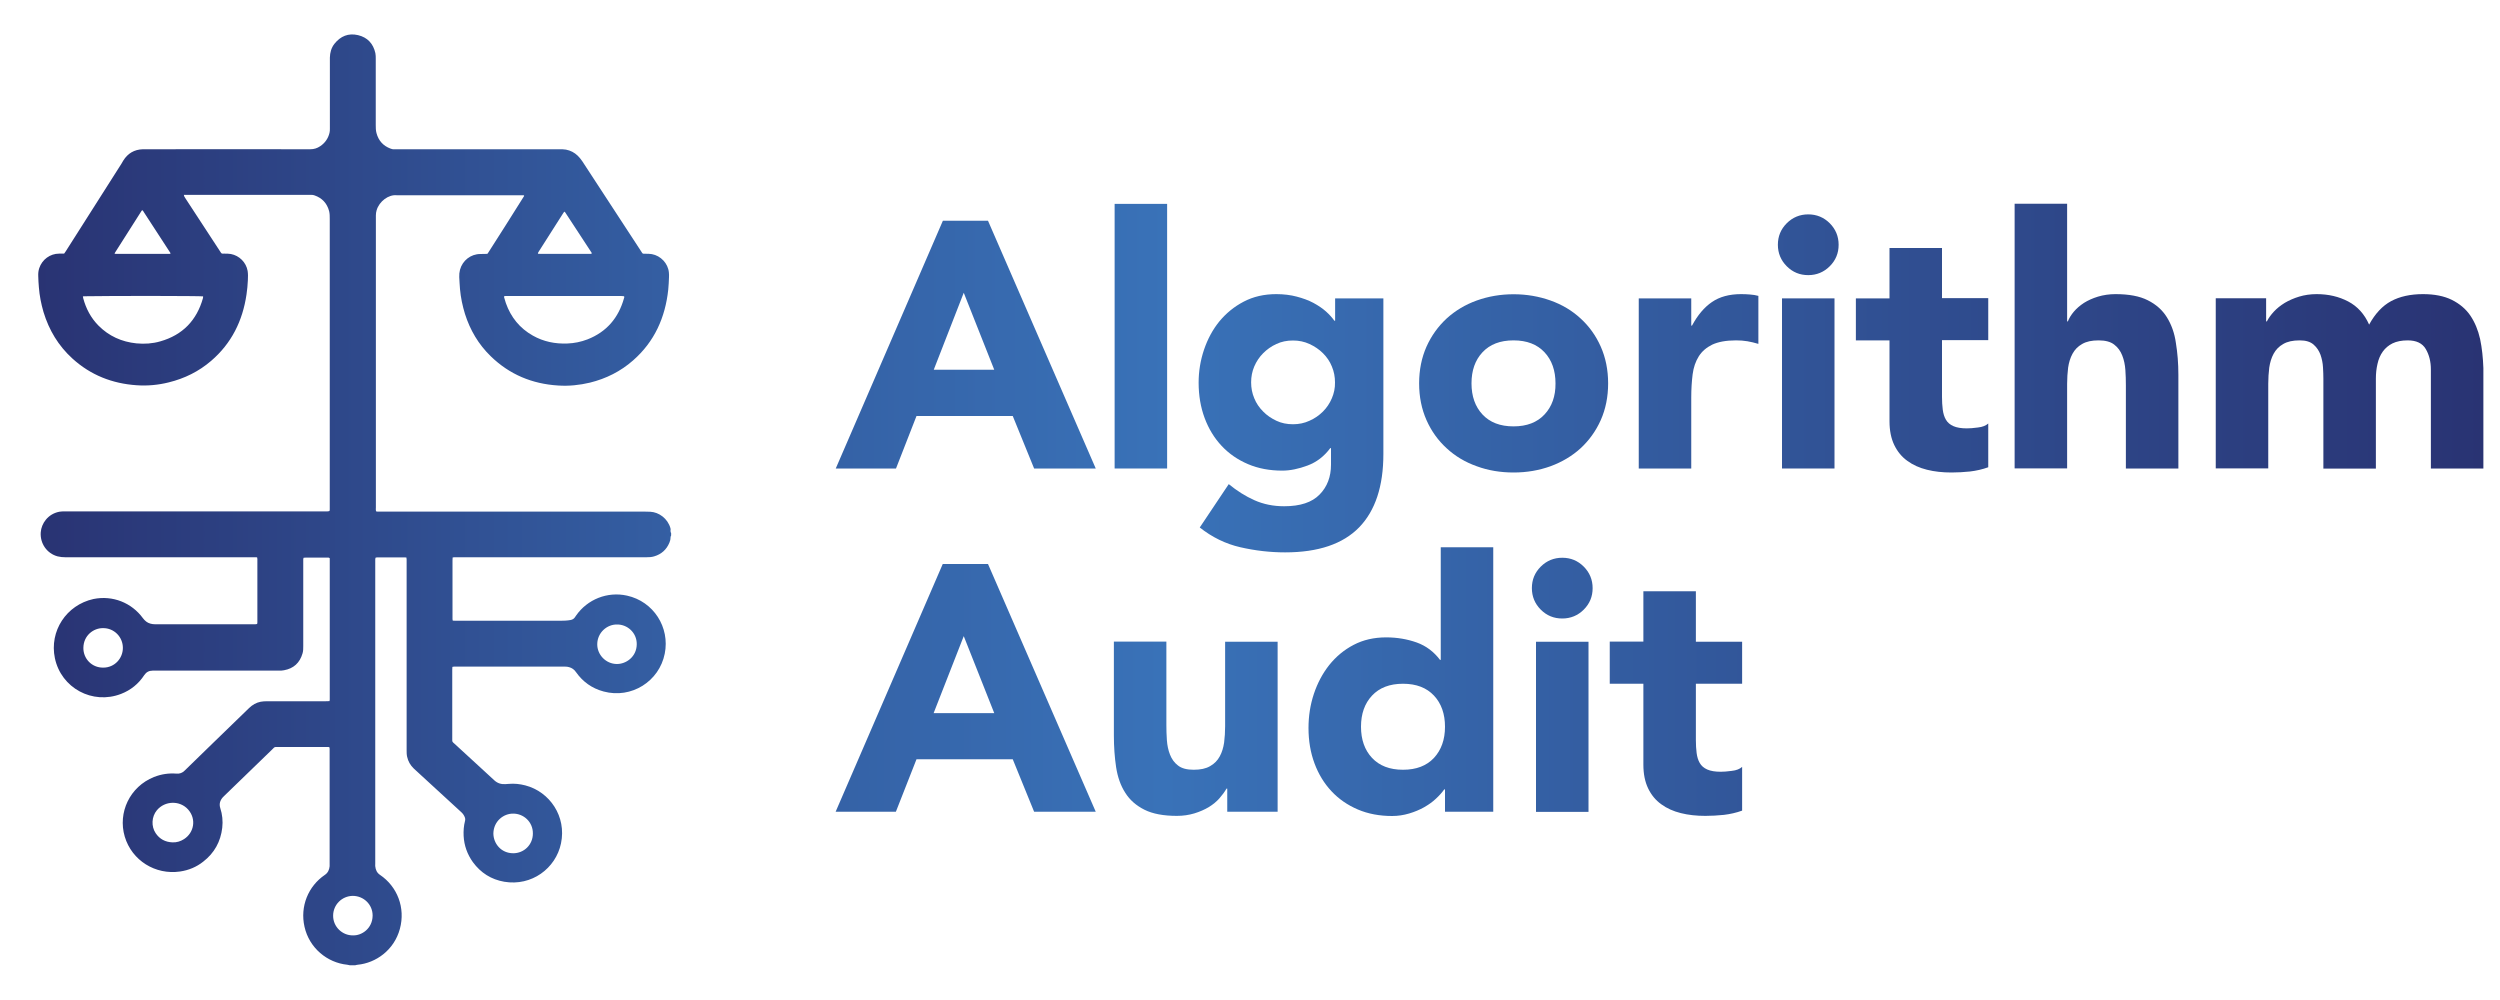 <?xml version="1.0" encoding="utf-8"?>
<!-- Generator: Adobe Illustrator 25.0.0, SVG Export Plug-In . SVG Version: 6.00 Build 0)  -->
<svg version="1.1" id="Layer_1" xmlns="http://www.w3.org/2000/svg" xmlns:xlink="http://www.w3.org/1999/xlink" x="0px" y="0px"
	 viewBox="0 0 2000 800" style="enable-background:new 0 0 2000 800;" xml:space="preserve">
<style type="text/css">
	.st0{fill:none;}
	.st1{fill:url(#SVGID_1_);}
	.st2{fill:url(#SVGID_2_);}
	.st3{fill:url(#SVGID_3_);}
	.st4{fill:url(#SVGID_4_);}
	.st5{fill:url(#SVGID_5_);}
	.st6{fill:url(#SVGID_6_);}
	.st7{fill:url(#SVGID_7_);}
	.st8{fill:url(#SVGID_8_);}
	.st9{fill:url(#SVGID_9_);}
	.st10{fill:url(#SVGID_10_);}
	.st11{fill:url(#SVGID_11_);}
	.st12{fill:url(#SVGID_12_);}
	.st13{fill:url(#SVGID_13_);}
	.st14{fill:url(#SVGID_14_);}
	.st15{fill:url(#SVGID_15_);}
	.st16{fill:url(#SVGID_16_);}
	.st17{fill:url(#SVGID_17_);}
</style>
<path class="st0" d="M612,683.5c8.5,0,15.7-6.7,15.7-15.8c0-9.4-7.6-15.9-15.8-15.9c-7.6-0.1-15.6,6-15.8,15.8
	C596,675.5,602.2,683.4,612,683.5z"/>
<path class="st0" d="M694.8,532.2c7.4,0.1,15.9-5.7,16-15.8c0-9.4-7.7-15.9-15.7-15.8c-8.1-0.2-15.8,6.5-15.9,15.6
	C679.1,524.8,686.2,532,694.8,532.2z"/>
<path class="st0" d="M269.5,237.8c-0.5,0-1,0.1-1.8,0.1c0,0,0,0,0,0c0,0,0,0,0,0c0.1,0.7,0.2,1.2,0.3,1.6
	c2.3,8.2,6.1,15.6,12.1,21.7c8.4,8.5,18.7,13,30.5,14.3c6.4,0.7,12.8,0.2,19-1.6c17.9-5.1,29.2-16.9,34.2-34.7
	c0.1-0.4,0.1-0.9,0.1-1.3c0,0,0,0,0,0c0,0,0,0,0,0C361.8,237.7,290.8,237.5,269.5,237.8z"/>
<path class="st0" d="M483.5,717.7c-8.6,0-15.7,7-15.7,15.9c0,9,7.5,15.8,15.8,15.7c7.1,0.2,15.7-5.4,15.8-15.7
	C499.5,724.7,492.4,717.7,483.5,717.7z"/>
<path class="st0" d="M605.6,237.8c-0.3,0-0.6,0.1-1,0.2c0,0.3-0.1,0.6,0,0.9c0.4,1.5,0.9,3.1,1.4,4.6c4,11.3,11,20.1,21.6,26
	c8.6,4.8,17.8,6.8,27.6,6.3c5.6-0.3,11-1.3,16.1-3.3c15.3-6,24.8-17.2,29.2-32.9c0.1-0.5,0.5-1,0-1.6c-0.8-0.2-1.6-0.1-2.5-0.1
	c-30.2,0-60.4,0-90.7,0C606.8,237.8,606.2,237.8,605.6,237.8z"/>
<path class="st0" d="M672.7,204.1c0.4,0,0.8,0,1.2,0c0.3,0,0.7,0.1,0.9-0.4c0-0.2,0-0.4-0.1-0.5c-7.1-10.8-14.1-21.6-21.2-32.4
	c-0.1-0.2-0.3-0.2-0.7-0.5c-0.5,0.7-0.8,1.2-1.2,1.8c-6.4,10-12.7,20-19.1,30c-0.2,0.3-0.5,0.7-0.6,1c-0.1,0.3-0.1,0.6-0.2,1
	c0.8,0,1.5,0.1,2.1,0.1C646.7,204.1,659.7,204.1,672.7,204.1z"/>
<path class="st0" d="M337.3,204.1c0.2,0,0.4-0.1,0.5-0.2c0-0.2,0.1-0.3,0.1-0.4c-7.1-10.9-14.1-21.8-21.2-32.6
	c-0.4-0.6-0.7-1.3-1.3-1.7c-0.1,0-0.2,0-0.2,0c-0.2,0.1-0.3,0.2-0.4,0.4c-7,11.1-14.1,22.1-21.1,33.2c-0.2,0.3-0.3,0.6-0.5,1.1
	c0.4,0.1,0.6,0.3,0.7,0.3C308.3,204.1,322.8,204.1,337.3,204.1z"/>
<path class="st0" d="M326.9,649.3c-4.3,5.2-4.7,12.9-1,18.3c3.3,4.8,7.9,7.2,13.6,7.4c3.3,0.1,6.3-0.9,9.1-2.6c8-5.1,10-16,3.3-23.6
	C345.2,641.3,333.3,641.6,326.9,649.3z"/>
<path class="st0" d="M283.7,503.5c-7.5,0-15.6,5.8-15.7,15.8c-0.1,8.5,6.6,15.8,15.9,15.8c9.1,0,15.7-7.4,15.7-15.8
	C299.7,510.6,292.6,503.4,283.7,503.5z"/>
<linearGradient id="SVGID_1_" gradientUnits="userSpaceOnUse" x1="30.63" y1="400" x2="1510.983" y2="400">
	<stop  offset="0" style="stop-color:#293373"/>
	<stop  offset="0.492" style="stop-color:#3972B8"/>
	<stop  offset="1" style="stop-color:#293373"/>
</linearGradient>
<path class="st1" d="M536.4,422.7c-2.2-8-9.4-13-16.2-13.3c-1.3-0.1-2.7-0.1-4-0.1c-70.5,0-141.1,0-211.6,0c-0.9,0-1.7,0-2.6,0
	c-0.4,0-0.8-0.1-1.1-0.2c-0.4-1.1-0.2-2.2-0.2-3.2c0-77.3,0-154.7,0-232c0-0.5,0-1.1,0-1.6c0-1.4,0.2-2.8,0.6-4.1
	c2.1-7.2,9.6-12.7,16.1-12c33,0,66.1,0,99.1,0c0.7,0,1.3,0,2,0c0.3,0,0.5,0.1,0.7,0.1c0,0.2,0.1,0.4,0.1,0.5
	c-9.6,15.5-19.5,30.8-29.2,46.1c-0.3,0.1-0.5,0.2-0.6,0.2c-1.7,0-3.5,0.1-5.2,0.1c-7.7,0-14.3,5.2-16.3,12.6c-0.5,2-0.7,3.9-0.6,5.9
	c0.2,3.2,0.3,6.4,0.6,9.6c0.6,6.8,2,13.4,4,19.9c4.1,12.9,10.8,24.3,20.6,33.8c15,14.6,33.1,22.1,53.8,23.4
	c8.6,0.6,17.2-0.3,25.6-2.3c12.9-3.2,24.5-9,34.5-17.8c17.1-15,25.7-34.3,28.1-56.6c0.4-3.3,0.4-6.6,0.6-10c0.1-1.3,0-2.5-0.1-3.8
	c-0.7-7.2-6.5-13.3-13.6-14.6c-1.7-0.3-3.4-0.3-5.2-0.3c-2.4,0-2,0.2-3.3-1.8c-15.7-24-31.4-48.1-47.1-72.1
	c-1.1-1.7-2.4-3.2-3.8-4.6c-2.6-2.5-5.7-4.1-9.3-4.8c-1.7-0.3-3.4-0.3-5.2-0.3c-43.4,0-86.9,0-130.3,0c-0.7,0-1.3,0-2,0
	c-1.1,0.1-2.1-0.2-3.1-0.6c-5.7-2.2-9.4-6.3-11-12.3c-0.6-2.1-0.6-4.4-0.6-6.6c0-17.6,0-35.2,0-52.8c0-1.5,0-3.1-0.3-4.6
	c-1.7-7.6-6.3-12.6-13.9-14.4c-7.7-1.8-14,0.8-18.9,7c-2.5,3.2-3.5,7-3.6,11c0,1.9,0,3.9,0,5.8c0,17,0,34,0,51c0,1.1,0,2.3-0.3,3.4
	c-1.1,4.5-3.6,8.1-7.5,10.7c-2.4,1.6-4.9,2.4-7.9,2.4c-43.6-0.1-87.3,0-130.9,0c-1,0-2,0-3,0c-6.9,0.2-12.1,3.3-15.7,9.1
	c-0.5,0.8-0.9,1.6-1.4,2.4c-14.9,23.4-29.8,46.9-44.7,70.3c-0.4,0.6-0.7,1.1-1.2,1.7c-1.3,0-2.7,0-4,0c-7.2,0-13.6,4.7-15.9,11.6
	c-0.7,2.1-0.9,4.2-0.8,6.3c0.1,3,0.2,6,0.5,9c0.5,6.7,1.8,13.3,3.7,19.8c4.4,14.5,11.9,27,23.1,37.2c14.6,13.3,32,20.1,51.5,21.4
	c8.6,0.6,17.2-0.2,25.6-2.3c12.6-3.1,24-8.7,33.9-17.2c16.3-14,25.2-32,28.3-53.1c0.6-3.8,0.9-7.7,1.1-11.5c0.1-2.5,0.2-4.9-0.2-7.4
	c-1.2-6.8-6.6-12.2-13.4-13.5c-1.7-0.3-3.4-0.3-5.2-0.3c-2.4,0-2.1,0.3-3.5-1.9c-9.3-14.2-18.6-28.4-27.9-42.7
	c-0.3-0.4-0.6-0.9-0.8-1.4c-0.1-0.3-0.1-0.6-0.2-1c1,0,1.9,0,2.7,0c32.6,0,65.3,0,97.9,0c0.4,0,0.8,0,1.2,0c0.9-0.1,1.9,0.1,2.7,0.4
	c6.1,2.1,10,6.3,11.7,12.6c0.5,2,0.5,4.1,0.5,6.2c0,76.9,0,153.9,0,230.8c0,0.6,0,1.2,0,1.8c0,0.4-0.1,0.8-0.2,1.1
	c-1.1,0.4-2.2,0.3-3.2,0.3c-68.9,0-137.9,0-206.8,0c-1,0-2,0-3,0c-1.1,0.1-2.1,0.1-3.2,0.3c-9.2,1.8-14.3,9.5-14.8,16.4
	c-0.7,8.9,4.9,17,13.5,19.3c2,0.5,4.1,0.7,6.1,0.7c50,0,100.1,0,150.1,0c0.8,0,1.6,0,2.4,0c0.3,0,0.6,0.1,1,0.1
	c0.3,0.9,0.2,1.8,0.2,2.6c0,16.1,0,32.1,0,48.2c0,0.5,0,0.9,0,1.4c0,0.4-0.1,0.8-0.2,1.1c-1,0.3-1.9,0.2-2.8,0.2
	c-22.6,0-45.2,0-67.7,0c-3.8,0-7.6,0-11.4,0c-1.2,0-2.4-0.2-3.5-0.5c-2.6-0.7-4.4-2.3-6-4.4c-9-12.3-24.1-18.4-39.5-15.3
	C53,484,39.4,504.9,43.9,526.5c5,23.9,30.1,37.5,53,28.6c7.7-3,13.9-8,18.5-15c1.6-2.4,3.8-3.6,6.7-3.6c0.7,0,1.5,0,2.2,0
	c33,0,65.9,0,98.9,0c1.3,0,2.7,0,4-0.3c7.7-1.4,12.6-5.9,14.8-13.4c0.6-1.9,0.6-3.9,0.6-5.9c0-18.4,0-36.8,0-55.2c0-4.3,0-8.7,0-13
	c0-0.8-0.1-1.6,0.3-2.5c0.5,0,1-0.1,1.5-0.1c1.6,0,3.2,0,4.8,0c4.2,0,8.4,0,12.6,0c0.6,0,1.3-0.2,2,0.5c0,0.8,0,1.8,0,2.7
	c0,36.2,0,72.4,0,108.6c0,0.6,0,1.2,0,1.8c0,0.4-0.1,0.7-0.2,1.2c-1.1,0-2.2,0.1-3.3,0.1c-15.6,0-31.2,0-46.8,0
	c-1.7,0-3.3,0.1-5,0.4c-3.6,0.7-6.6,2.5-9.2,5c-9.8,9.5-19.6,19-29.4,28.5c-7.4,7.2-14.8,14.4-22.2,21.6c-1.8,1.8-3.9,2.6-6.5,2.4
	c-6.2-0.5-12.2,0.4-18,2.7c-19.3,7.7-29.1,28.4-23.4,47.7c5.7,19.1,24.5,30.8,44.3,27.9c6.8-1,13.1-3.6,18.5-7.9
	c8.9-6.9,13.9-16,15.2-27.1c0.6-5.3,0.1-10.6-1.6-15.8c-1-3.2-0.2-6,2-8.5c0.4-0.4,0.9-0.8,1.3-1.3c12.6-12.2,25.3-24.5,37.9-36.7
	c0.6-0.6,1.2-1.1,1.7-1.7c0.4-0.4,0.9-0.6,1.4-0.6c0.5,0,1.1,0,1.6,0c8.7,0,17.3,0,26,0c4.4,0,8.8,0,13.2,0c0.7,0,1.5-0.1,2.2,0.2
	c0.3,0.9,0.2,1.9,0.2,2.8c0,30.3,0,60.5,0,90.8c0,0.5,0,1.1,0,1.6c-0.3,2.8-1.3,5.2-3.8,6.9c-13.3,9-20,25.2-16.3,41.5
	c3.8,17,18.2,28.8,34.3,30.4c0.7,0.1,1.3,0.3,1.9,0.4c1.5,0,2.9,0,4.4,0c0.6-0.1,1.3-0.4,1.9-0.4c14.6-1.4,29.2-11.7,33.8-28.7
	c4.6-16.9-2.1-33.9-15.9-43.2c-2.5-1.7-3.5-4-3.8-6.9c-0.1-0.6,0-1.2,0-1.8c0-30.3,0-60.7,0-91c0-38.1,0-76.3,0-114.4
	c0-12.3,0-24.5,0-36.8c0-0.9-0.1-1.9,0.3-2.9c0.4-0.1,0.9-0.2,1.3-0.2c7.3,0,14.5,0,21.8,0c0.5,0,0.9,0.1,1.5,0.1
	c0.1,0.5,0.2,0.9,0.2,1.4c0,0.8,0,1.6,0,2.4c0,50.1,0,100.3,0,150.4c0,1.7,0,3.5,0.4,5.2c0.8,3.7,2.6,6.8,5.3,9.4
	c2.1,2,4.2,3.9,6.3,5.8c10.6,9.7,21.2,19.5,31.8,29.2c1.2,1.1,2.1,2.4,2.7,3.9c0.4,1,0.5,2,0.2,3.1c-1,3.9-1.3,7.9-1.1,11.9
	c0.4,7.7,2.9,14.7,7.4,21c6.3,8.6,14.7,13.9,25.1,15.7c21.8,3.7,41.2-10.6,45.4-30.7c4.5-21.4-8.9-41.3-28.6-46.4
	c-4.3-1.1-8.6-1.6-13.1-1.2c-0.9,0.1-1.9,0.2-2.8,0.2c-3.4,0.2-6.3-0.7-8.8-3c-3.3-3.1-6.7-6.1-10-9.2c-7.4-6.8-14.7-13.5-22.1-20.3
	c-0.3-0.3-0.6-0.5-0.9-0.8c-0.5-0.4-0.7-0.9-0.7-1.6c0-0.4,0-0.8,0-1.2c0-18.5,0-36.9,0-55.4c0-0.7,0.1-1.4,0.1-2.3
	c0.5-0.1,0.9-0.2,1.2-0.2c0.3,0,0.7,0,1,0c29.4,0,58.8,0,88.1,0c1,0,2,0.1,3,0.4c2.3,0.6,4.2,1.9,5.6,4c5.5,7.8,12.8,13,22.1,15.5
	c22.2,6,44.5-8.1,48.9-30.3c4.2-21-8.9-41.7-30.2-46.4c-15.7-3.5-31.7,3-40.7,15.9c-0.4,0.5-0.7,1.1-1.1,1.6c-0.8,1.1-1.9,1.7-3.3,2
	c-2.7,0.5-5.4,0.6-8.2,0.6c-28,0-56,0-83.9,0c-0.7,0-1.4-0.1-2.2-0.1c-0.1-0.5-0.2-0.9-0.2-1.2c0-0.5,0-0.9,0-1.4
	c0-15.1,0-30.3,0-45.4c0-0.8,0-1.6,0.1-2.5c0.5-0.1,0.8-0.2,1.2-0.2c0.8,0,1.6,0,2.4,0c50.5,0,101,0,151.5,0c2.1,0,4.1-0.1,6.1-0.7
	c5.8-1.7,9.9-5.4,12.2-10.9c0.5-1.2,0.9-2.5,0.9-3.9c0-0.7,0.1-1.3,0.5-1.9c0-0.7,0-1.3,0-2c-0.5-0.6-0.4-1.2-0.5-1.9
	C536.6,424.1,536.5,423.4,536.4,422.7z M499.2,237c0.5,0.6,0.1,1.1,0,1.6c-4.4,15.7-13.9,26.9-29.2,32.9c-5.2,2-10.6,3.1-16.1,3.3
	c-9.8,0.4-19.1-1.5-27.6-6.3c-10.5-5.9-17.6-14.7-21.6-26c-0.5-1.5-0.9-3-1.4-4.6c-0.1-0.2,0-0.5,0-0.9c0.3-0.1,0.6-0.2,1-0.2
	c0.6,0,1.2,0,1.8,0c30.2,0,60.4,0,90.7,0C497.6,236.9,498.4,236.8,499.2,237z M430.5,202.1c0.2-0.4,0.4-0.7,0.6-1
	c6.4-10,12.7-20,19.1-30c0.4-0.6,0.7-1.1,1.2-1.8c0.4,0.3,0.6,0.4,0.7,0.5c7.1,10.8,14.1,21.6,21.2,32.4c0.1,0.2,0.1,0.4,0.1,0.5
	c-0.2,0.4-0.6,0.4-0.9,0.4c-0.4,0-0.8,0-1.2,0c-13,0-26,0-38.9,0c-0.7,0-1.3,0-2.1-0.1C430.4,202.7,430.4,202.3,430.5,202.1z
	 M92.2,201.8c7-11.1,14.1-22.1,21.1-33.2c0.1-0.2,0.3-0.3,0.4-0.4c0,0,0.1,0,0.2,0c0.6,0.4,0.9,1.1,1.3,1.7
	c7.1,10.9,14.1,21.7,21.2,32.6c0.1,0.1,0,0.2-0.1,0.4c-0.2,0.1-0.3,0.2-0.5,0.2c-14.5,0-29,0-43.5,0c-0.2,0-0.4-0.1-0.7-0.3
	C91.9,202.4,92,202.1,92.2,201.8z M162.5,237.1C162.5,237.1,162.5,237.1,162.5,237.1C162.5,237.1,162.5,237.1,162.5,237.1
	c0,0.5,0,0.9-0.1,1.3c-5,17.9-16.3,29.6-34.2,34.7c-6.2,1.8-12.6,2.2-19,1.6c-11.8-1.2-22.1-5.8-30.5-14.3
	c-6-6.1-9.9-13.5-12.1-21.7c-0.1-0.4-0.2-0.9-0.3-1.6c0,0,0,0,0,0c0,0,0,0,0,0c0.7-0.1,1.2-0.1,1.8-0.1
	C89.5,236.6,160.4,236.7,162.5,237.1z M82.6,534.1c-9.3,0.1-16-7.3-15.9-15.8c0.1-10,8.2-15.9,15.7-15.8c8.9-0.1,15.9,7.1,15.9,15.8
	C98.3,526.7,91.7,534.1,82.6,534.1z M147.2,671.3c-2.8,1.8-5.8,2.7-9.1,2.6c-5.8-0.2-10.4-2.6-13.6-7.4c-3.6-5.4-3.3-13.1,1-18.3
	c6.4-7.7,18.4-8,25-0.6C157.3,655.3,155.2,666.2,147.2,671.3z M282.3,748.3c-8.3,0.1-15.8-6.7-15.8-15.7c0-8.9,7.1-15.8,15.7-15.9
	c8.8,0,16,7,15.9,15.9C297.9,742.9,289.3,748.6,282.3,748.3z M410.5,650.9c8.2-0.1,15.9,6.5,15.8,15.9c0,9.1-7.2,15.8-15.7,15.8
	c-9.8,0-15.9-7.9-15.9-15.9C394.9,656.9,402.9,650.8,410.5,650.9z M493.7,499.6c8-0.1,15.8,6.4,15.7,15.8
	c-0.1,10.1-8.6,15.9-16,15.8c-8.7-0.1-15.7-7.4-15.6-15.9C477.9,506.1,485.6,499.4,493.7,499.6z"/>
<g>
	<path class="st0" d="M1210.9,272.3c-10.6,0-18.9,3.2-24.8,9.5c-5.9,6.3-8.8,14.7-8.8,24.9c0,10.3,2.9,18.6,8.8,24.9
		c5.9,6.3,14.1,9.5,24.8,9.5s18.9-3.2,24.8-9.5c5.9-6.3,8.8-14.7,8.8-24.9c0-10.3-2.9-18.6-8.8-24.9
		C1229.8,275.5,1221.5,272.3,1210.9,272.3z"/>
	<path class="st0" d="M1058.4,282.5c-3.1-3.1-6.7-5.6-10.8-7.4c-4.1-1.9-8.5-2.8-13.2-2.8c-4.9,0-9.3,0.9-13.3,2.8
		c-4,1.9-7.6,4.3-10.6,7.4c-3.1,3.1-5.5,6.6-7.1,10.6c-1.7,4-2.5,8.3-2.5,12.7c0,4.5,0.8,8.7,2.5,12.7c1.7,4,4.1,7.6,7.1,10.6
		c3.1,3.1,6.6,5.6,10.6,7.4c4,1.9,8.4,2.8,13.3,2.8c4.7,0,9.1-0.9,13.2-2.8c4.1-1.9,7.7-4.3,10.8-7.4c3.1-3.1,5.5-6.6,7.1-10.6
		c1.7-4,2.5-8.3,2.5-12.7c0-4.5-0.8-8.7-2.5-12.7C1063.9,289.1,1061.5,285.6,1058.4,282.5z"/>
	<polygon class="st0" points="771,234.2 746.9,295.8 795.3,295.8 	"/>
	<linearGradient id="SVGID_2_" gradientUnits="userSpaceOnUse" x1="-86.049" y1="275.634" x2="1986.444" y2="275.634">
		<stop  offset="0" style="stop-color:#293373"/>
		<stop  offset="0.492" style="stop-color:#3972B8"/>
		<stop  offset="1" style="stop-color:#293373"/>
	</linearGradient>
	<path class="st2" d="M733.2,332.8h77l17.1,42h49.3l-86.2-198.2h-36.1l-85.7,198.2h48.2L733.2,332.8z M771,234.2l24.4,61.6h-48.4
		L771,234.2z"/>
	<linearGradient id="SVGID_3_" gradientUnits="userSpaceOnUse" x1="-86.049" y1="306.714" x2="1986.444" y2="306.714">
		<stop  offset="0" style="stop-color:#293373"/>
		<stop  offset="0.492" style="stop-color:#3972B8"/>
		<stop  offset="1" style="stop-color:#293373"/>
	</linearGradient>
	<path class="st3" d="M1264.5,254.8c-6.8-6.3-14.8-11.1-24.1-14.4s-19.1-5-29.5-5c-10.5,0-20.3,1.7-29.5,5s-17.3,8.2-24.1,14.4
		c-6.8,6.3-12.2,13.8-16.1,22.5c-3.9,8.8-5.9,18.6-5.9,29.4c0,10.8,2,20.6,5.9,29.4c3.9,8.8,9.3,16.3,16.1,22.5
		c6.8,6.3,14.8,11.1,24.1,14.4c9.2,3.4,19.1,5,29.5,5c10.5,0,20.3-1.7,29.5-5c9.2-3.4,17.3-8.2,24.1-14.4
		c6.8-6.3,12.2-13.8,16.1-22.5c3.9-8.8,5.9-18.6,5.9-29.4c0-10.8-2-20.6-5.9-29.4C1276.7,268.5,1271.3,261,1264.5,254.8z
		 M1235.6,331.6c-5.9,6.3-14.1,9.5-24.8,9.5s-18.9-3.2-24.8-9.5c-5.9-6.3-8.8-14.7-8.8-24.9c0-10.3,2.9-18.6,8.8-24.9
		c5.9-6.3,14.1-9.5,24.8-9.5s18.9,3.2,24.8,9.5c5.9,6.3,8.8,14.7,8.8,24.9C1244.5,317,1241.5,325.3,1235.6,331.6z"/>
	<linearGradient id="SVGID_4_" gradientUnits="userSpaceOnUse" x1="-86.049" y1="288.234" x2="1986.444" y2="288.234">
		<stop  offset="0" style="stop-color:#293373"/>
		<stop  offset="0.492" style="stop-color:#3972B8"/>
		<stop  offset="1" style="stop-color:#293373"/>
	</linearGradient>
	<path class="st4" d="M1553.6,198.4h-42v40.3h-26.9v33.6h26.9V337c0,7.5,1.3,13.8,3.8,19c2.5,5.2,6,9.5,10.5,12.7
		c4.5,3.3,9.7,5.6,15.7,7.1c6,1.5,12.5,2.2,19.6,2.2c4.9,0,9.8-0.3,14.8-0.8c5-0.6,9.9-1.7,14.6-3.4v-35c-1.9,1.7-4.6,2.8-8.3,3.2
		c-3.6,0.5-6.6,0.7-8.8,0.7c-4.5,0-8.1-0.6-10.8-1.8c-2.7-1.2-4.7-2.9-6-5.2c-1.3-2.2-2.1-4.9-2.5-8c-0.4-3.1-0.6-6.5-0.6-10.2
		v-45.4h37v-33.6h-37V198.4z"/>
	<linearGradient id="SVGID_5_" gradientUnits="userSpaceOnUse" x1="-86.049" y1="305.034" x2="1986.444" y2="305.034">
		<stop  offset="0" style="stop-color:#293373"/>
		<stop  offset="0.492" style="stop-color:#3972B8"/>
		<stop  offset="1" style="stop-color:#293373"/>
	</linearGradient>
	<path class="st5" d="M1392.8,235.3c-9.3,0-17.1,2.1-23.2,6.3c-6.2,4.2-11.5,10.5-16,18.9h-0.6v-21.8h-42v136.1h42v-56.8
		c0-6.7,0.4-12.9,1.1-18.5c0.7-5.6,2.4-10.4,4.9-14.4c2.5-4,6.1-7.1,10.8-9.4c4.7-2.2,11-3.4,19-3.4c3.2,0,6.2,0.2,9.1,0.7
		c2.9,0.5,5.8,1.2,8.8,2.1v-38.4c-2.1-0.6-4.3-0.9-6.7-1.1C1397.7,235.4,1395.3,235.3,1392.8,235.3z"/>
	<linearGradient id="SVGID_6_" gradientUnits="userSpaceOnUse" x1="-86.049" y1="306.714" x2="1986.444" y2="306.714">
		<stop  offset="0" style="stop-color:#293373"/>
		<stop  offset="0.492" style="stop-color:#3972B8"/>
		<stop  offset="1" style="stop-color:#293373"/>
	</linearGradient>
	<rect x="1425.6" y="238.7" class="st6" width="42" height="136.1"/>
	<linearGradient id="SVGID_7_" gradientUnits="userSpaceOnUse" x1="-86.049" y1="268.913" x2="1986.444" y2="268.913">
		<stop  offset="0" style="stop-color:#293373"/>
		<stop  offset="0.492" style="stop-color:#3972B8"/>
		<stop  offset="1" style="stop-color:#293373"/>
	</linearGradient>
	<rect x="891.7" y="163.1" class="st7" width="42" height="211.7"/>
	<linearGradient id="SVGID_8_" gradientUnits="userSpaceOnUse" x1="-86.049" y1="268.913" x2="1986.444" y2="268.913">
		<stop  offset="0" style="stop-color:#293373"/>
		<stop  offset="0.492" style="stop-color:#3972B8"/>
		<stop  offset="1" style="stop-color:#293373"/>
	</linearGradient>
	<path class="st8" d="M1733.5,253.8c-3.6-5.8-8.7-10.3-15.3-13.6c-6.5-3.3-15.1-4.9-25.8-4.9c-5,0-9.7,0.7-14,2c-4.3,1.3-8,3-11.2,5
		c-3.2,2.1-5.9,4.4-8.1,7c-2.2,2.6-3.8,5.2-4.8,7.8h-0.6v-94.1h-42v211.7h42V307c0-4.5,0.3-8.8,0.8-12.9c0.6-4.1,1.7-7.8,3.5-11.1
		c1.8-3.3,4.3-5.9,7.7-7.8c3.4-2,7.7-2.9,13.2-2.9c5.4,0,9.6,1.1,12.5,3.4c2.9,2.2,5,5.1,6.4,8.7c1.4,3.5,2.2,7.4,2.5,11.6
		c0.3,4.2,0.4,8.3,0.4,12.2v66.6h42v-75c0-9.1-0.7-17.6-2-25.5C1739.6,266.4,1737.1,259.6,1733.5,253.8z"/>
	<linearGradient id="SVGID_9_" gradientUnits="userSpaceOnUse" x1="-86.049" y1="305.034" x2="1986.444" y2="305.034">
		<stop  offset="0" style="stop-color:#293373"/>
		<stop  offset="0.492" style="stop-color:#3972B8"/>
		<stop  offset="1" style="stop-color:#293373"/>
	</linearGradient>
	<path class="st9" d="M1984.1,271.3c-1.6-7.2-4.2-13.4-7.8-18.8c-3.6-5.3-8.6-9.5-14.8-12.6c-6.3-3.1-14-4.6-23.1-4.6
		c-10.1,0-18.6,1.9-25.5,5.6c-6.9,3.7-12.8,10-17.6,18.8c-3.7-8.4-9.3-14.6-16.7-18.5c-7.4-3.9-15.8-5.9-25.3-5.9c-5,0-9.7,0.7-14,2
		c-4.3,1.3-8.1,3-11.5,5c-3.4,2.1-6.3,4.4-8.7,7c-2.4,2.6-4.3,5.2-5.6,7.8h-0.6v-18.5h-40.3v136.1h42V307c0-4.5,0.3-8.8,0.8-12.9
		c0.6-4.1,1.7-7.8,3.5-11.1c1.8-3.3,4.3-5.9,7.7-7.8c3.4-2,7.7-2.9,13.2-2.9c4.9,0,8.5,1.1,11.1,3.4c2.5,2.2,4.3,4.9,5.5,8.1
		c1.1,3.2,1.8,6.5,2,10.1c0.2,3.5,0.3,6.5,0.3,9v72h42v-72c0-4.1,0.4-8,1.3-11.8c0.8-3.7,2.2-7,4.2-9.8c2-2.8,4.6-5,7.8-6.6
		c3.3-1.6,7.3-2.4,12.2-2.4c6.9,0,11.7,2.3,14.4,6.9c2.7,4.6,4.1,10,4.1,16.4v79.2h42v-80.4C1986.4,286.2,1985.6,278.5,1984.1,271.3
		z"/>
	<linearGradient id="SVGID_10_" gradientUnits="userSpaceOnUse" x1="-86.049" y1="195.834" x2="1986.444" y2="195.834">
		<stop  offset="0" style="stop-color:#293373"/>
		<stop  offset="0.492" style="stop-color:#3972B8"/>
		<stop  offset="1" style="stop-color:#293373"/>
	</linearGradient>
	<path class="st10" d="M1446.6,171.5c-6.7,0-12.5,2.4-17.2,7.1c-4.8,4.8-7.1,10.5-7.1,17.2c0,6.7,2.4,12.5,7.1,17.2
		c4.8,4.8,10.5,7.1,17.2,7.1s12.5-2.4,17.2-7.1c4.8-4.8,7.1-10.5,7.1-17.2c0-6.7-2.4-12.5-7.1-17.2
		C1459.1,173.9,1453.3,171.5,1446.6,171.5z"/>
	<linearGradient id="SVGID_11_" gradientUnits="userSpaceOnUse" x1="-86.049" y1="338.634" x2="1986.444" y2="338.634">
		<stop  offset="0" style="stop-color:#293373"/>
		<stop  offset="0.492" style="stop-color:#3972B8"/>
		<stop  offset="1" style="stop-color:#293373"/>
	</linearGradient>
	<path class="st11" d="M1106.7,363.3V238.7h-38.6v17.9h-0.6c-1.7-2.4-3.9-4.9-6.7-7.4c-2.8-2.5-6.2-4.8-10.1-6.9
		c-3.9-2.1-8.4-3.7-13.3-5c-4.9-1.3-10.4-2-16.4-2c-9.7,0-18.4,2-26,6c-7.7,4-14.1,9.3-19.5,15.8c-5.3,6.5-9.4,14.1-12.3,22.7
		c-2.9,8.6-4.3,17.4-4.3,26.3c0,10.3,1.6,19.7,4.8,28.3c3.2,8.6,7.7,16,13.6,22.3c5.9,6.3,12.9,11.1,21.1,14.6
		c8.2,3.5,17.4,5.2,27.4,5.2c6.3,0,13.1-1.4,20.3-4.1c7.2-2.7,13.2-7.3,18.1-13.9h0.6v13.2c0,9.7-3,17.7-9.1,23.9
		c-6.1,6.3-15.5,9.4-28.4,9.4c-8.6,0-16.5-1.6-23.7-4.8c-7.2-3.2-14-7.5-20.6-12.9l-23.2,34.7c9.9,7.8,20.7,13.1,32.5,15.8
		c11.8,2.7,23.7,4.1,35.8,4.1c26.5,0,46.2-6.7,59.2-20C1100.2,408.6,1106.7,389,1106.7,363.3z M1065.5,318.6
		c-1.7,4-4.1,7.6-7.1,10.6c-3.1,3.1-6.7,5.6-10.8,7.4c-4.1,1.9-8.5,2.8-13.2,2.8c-4.9,0-9.3-0.9-13.3-2.8c-4-1.9-7.6-4.3-10.6-7.4
		c-3.1-3.1-5.5-6.6-7.1-10.6c-1.7-4-2.5-8.3-2.5-12.7c0-4.5,0.8-8.7,2.5-12.7c1.7-4,4.1-7.6,7.1-10.6c3.1-3.1,6.6-5.6,10.6-7.4
		c4-1.9,8.4-2.8,13.3-2.8c4.7,0,9.1,0.9,13.2,2.8c4.1,1.9,7.7,4.3,10.8,7.4c3.1,3.1,5.5,6.6,7.1,10.6c1.7,4,2.5,8.3,2.5,12.7
		C1068.1,310.4,1067.2,314.6,1065.5,318.6z"/>
</g>
<g>
	<polygon class="st0" points="746.9,570.5 795.3,570.5 771,508.9 	"/>
	<path class="st0" d="M1122.4,547c-10.6,0-18.9,3.2-24.8,9.5c-5.9,6.3-8.8,14.7-8.8,24.9c0,10.3,2.9,18.6,8.8,24.9
		c5.9,6.3,14.1,9.5,24.8,9.5s18.9-3.2,24.8-9.5c5.9-6.3,8.8-14.7,8.8-24.9c0-10.3-2.9-18.6-8.8-24.9
		C1141.3,550.1,1133,547,1122.4,547z"/>
	<linearGradient id="SVGID_12_" gradientUnits="userSpaceOnUse" x1="-89.411" y1="550.314" x2="1983.082" y2="550.314">
		<stop  offset="0" style="stop-color:#293373"/>
		<stop  offset="0.492" style="stop-color:#3972B8"/>
		<stop  offset="1" style="stop-color:#293373"/>
	</linearGradient>
	<path class="st12" d="M754.2,451.2l-85.7,198.2h48.2l16.5-42h77l17.1,42h49.3l-86.2-198.2H754.2z M746.9,570.5l24.1-61.6l24.4,61.6
		H746.9z"/>
	<linearGradient id="SVGID_13_" gradientUnits="userSpaceOnUse" x1="-89.411" y1="545.274" x2="1983.082" y2="545.274">
		<stop  offset="0" style="stop-color:#293373"/>
		<stop  offset="0.492" style="stop-color:#3972B8"/>
		<stop  offset="1" style="stop-color:#293373"/>
	</linearGradient>
	<path class="st13" d="M1152.6,527.9h-0.6c-4.9-6.5-11.1-11.2-18.6-13.9c-7.6-2.7-15.7-4.1-24.5-4.1c-9.7,0-18.4,2-26,6
		c-7.7,4-14.1,9.4-19.5,16.1c-5.3,6.7-9.4,14.4-12.3,23.1c-2.9,8.7-4.3,17.8-4.3,27.3c0,10.3,1.6,19.7,4.8,28.3
		c3.2,8.6,7.7,16,13.6,22.3c5.9,6.3,12.9,11.1,21.1,14.6c8.2,3.5,17.4,5.2,27.4,5.2c4.7,0,9.2-0.7,13.6-2c4.4-1.3,8.4-3,12-5
		c3.6-2.1,6.8-4.3,9.5-6.9c2.7-2.5,4.9-5,6.6-7.4h0.6v17.9h38.6V437.8h-42V527.9z M1147.2,606.3c-5.9,6.3-14.1,9.5-24.8,9.5
		s-18.9-3.2-24.8-9.5c-5.9-6.3-8.8-14.7-8.8-24.9c0-10.3,2.9-18.6,8.8-24.9c5.9-6.3,14.1-9.5,24.8-9.5s18.9,3.2,24.8,9.5
		c5.9,6.3,8.8,14.7,8.8,24.9C1156,591.7,1153,600,1147.2,606.3z"/>
	<linearGradient id="SVGID_14_" gradientUnits="userSpaceOnUse" x1="-89.411" y1="583.074" x2="1983.082" y2="583.074">
		<stop  offset="0" style="stop-color:#293373"/>
		<stop  offset="0.492" style="stop-color:#3972B8"/>
		<stop  offset="1" style="stop-color:#293373"/>
	</linearGradient>
	<path class="st14" d="M980.1,581.1c0,4.5-0.3,8.8-0.8,12.9c-0.6,4.1-1.7,7.8-3.5,11.1c-1.8,3.3-4.3,5.9-7.7,7.8
		c-3.4,2-7.7,2.9-13.2,2.9c-5.4,0-9.6-1.1-12.5-3.4c-2.9-2.2-5-5.1-6.4-8.7c-1.4-3.5-2.2-7.4-2.5-11.6c-0.3-4.2-0.4-8.3-0.4-12.2
		v-66.6h-42v75c0,9.1,0.6,17.6,1.8,25.5c1.2,7.8,3.6,14.7,7.3,20.4c3.6,5.8,8.8,10.3,15.4,13.6c6.6,3.3,15.3,4.9,25.9,4.9
		c5,0,9.7-0.7,14-2c4.3-1.3,8.1-3,11.5-5c3.4-2.1,6.2-4.4,8.5-7c2.3-2.6,4.2-5.2,5.7-7.8h0.6v18.5h40.3V513.4h-42V581.1z"/>
	<linearGradient id="SVGID_15_" gradientUnits="userSpaceOnUse" x1="-89.411" y1="562.914" x2="1983.082" y2="562.914">
		<stop  offset="0" style="stop-color:#293373"/>
		<stop  offset="0.492" style="stop-color:#3972B8"/>
		<stop  offset="1" style="stop-color:#293373"/>
	</linearGradient>
	<path class="st15" d="M1356.7,473h-42v40.3h-26.9V547h26.9v64.7c0,7.5,1.3,13.8,3.8,19c2.5,5.2,6,9.5,10.5,12.7
		c4.5,3.3,9.7,5.6,15.7,7.1c6,1.5,12.5,2.2,19.6,2.2c4.9,0,9.8-0.3,14.8-0.8c5-0.6,9.9-1.7,14.6-3.4v-35c-1.9,1.7-4.6,2.8-8.3,3.2
		c-3.6,0.5-6.6,0.7-8.8,0.7c-4.5,0-8.1-0.6-10.8-1.8c-2.7-1.2-4.7-2.9-6-5.2c-1.3-2.2-2.1-4.9-2.5-8c-0.4-3.1-0.6-6.5-0.6-10.2V547
		h37v-33.6h-37V473z"/>
	<linearGradient id="SVGID_16_" gradientUnits="userSpaceOnUse" x1="-89.411" y1="581.394" x2="1983.082" y2="581.394">
		<stop  offset="0" style="stop-color:#293373"/>
		<stop  offset="0.492" style="stop-color:#3972B8"/>
		<stop  offset="1" style="stop-color:#293373"/>
	</linearGradient>
	<rect x="1228.8" y="513.4" class="st16" width="42" height="136.1"/>
	<linearGradient id="SVGID_17_" gradientUnits="userSpaceOnUse" x1="-89.411" y1="470.514" x2="1983.082" y2="470.514">
		<stop  offset="0" style="stop-color:#293373"/>
		<stop  offset="0.492" style="stop-color:#3972B8"/>
		<stop  offset="1" style="stop-color:#293373"/>
	</linearGradient>
	<path class="st17" d="M1249.8,446.2c-6.7,0-12.5,2.4-17.2,7.1c-4.8,4.8-7.1,10.5-7.1,17.2s2.4,12.5,7.1,17.2
		c4.8,4.8,10.5,7.1,17.2,7.1s12.5-2.4,17.2-7.1c4.8-4.8,7.1-10.5,7.1-17.2s-2.4-12.5-7.1-17.2
		C1262.2,448.5,1256.5,446.2,1249.8,446.2z"/>
</g>
</svg>
